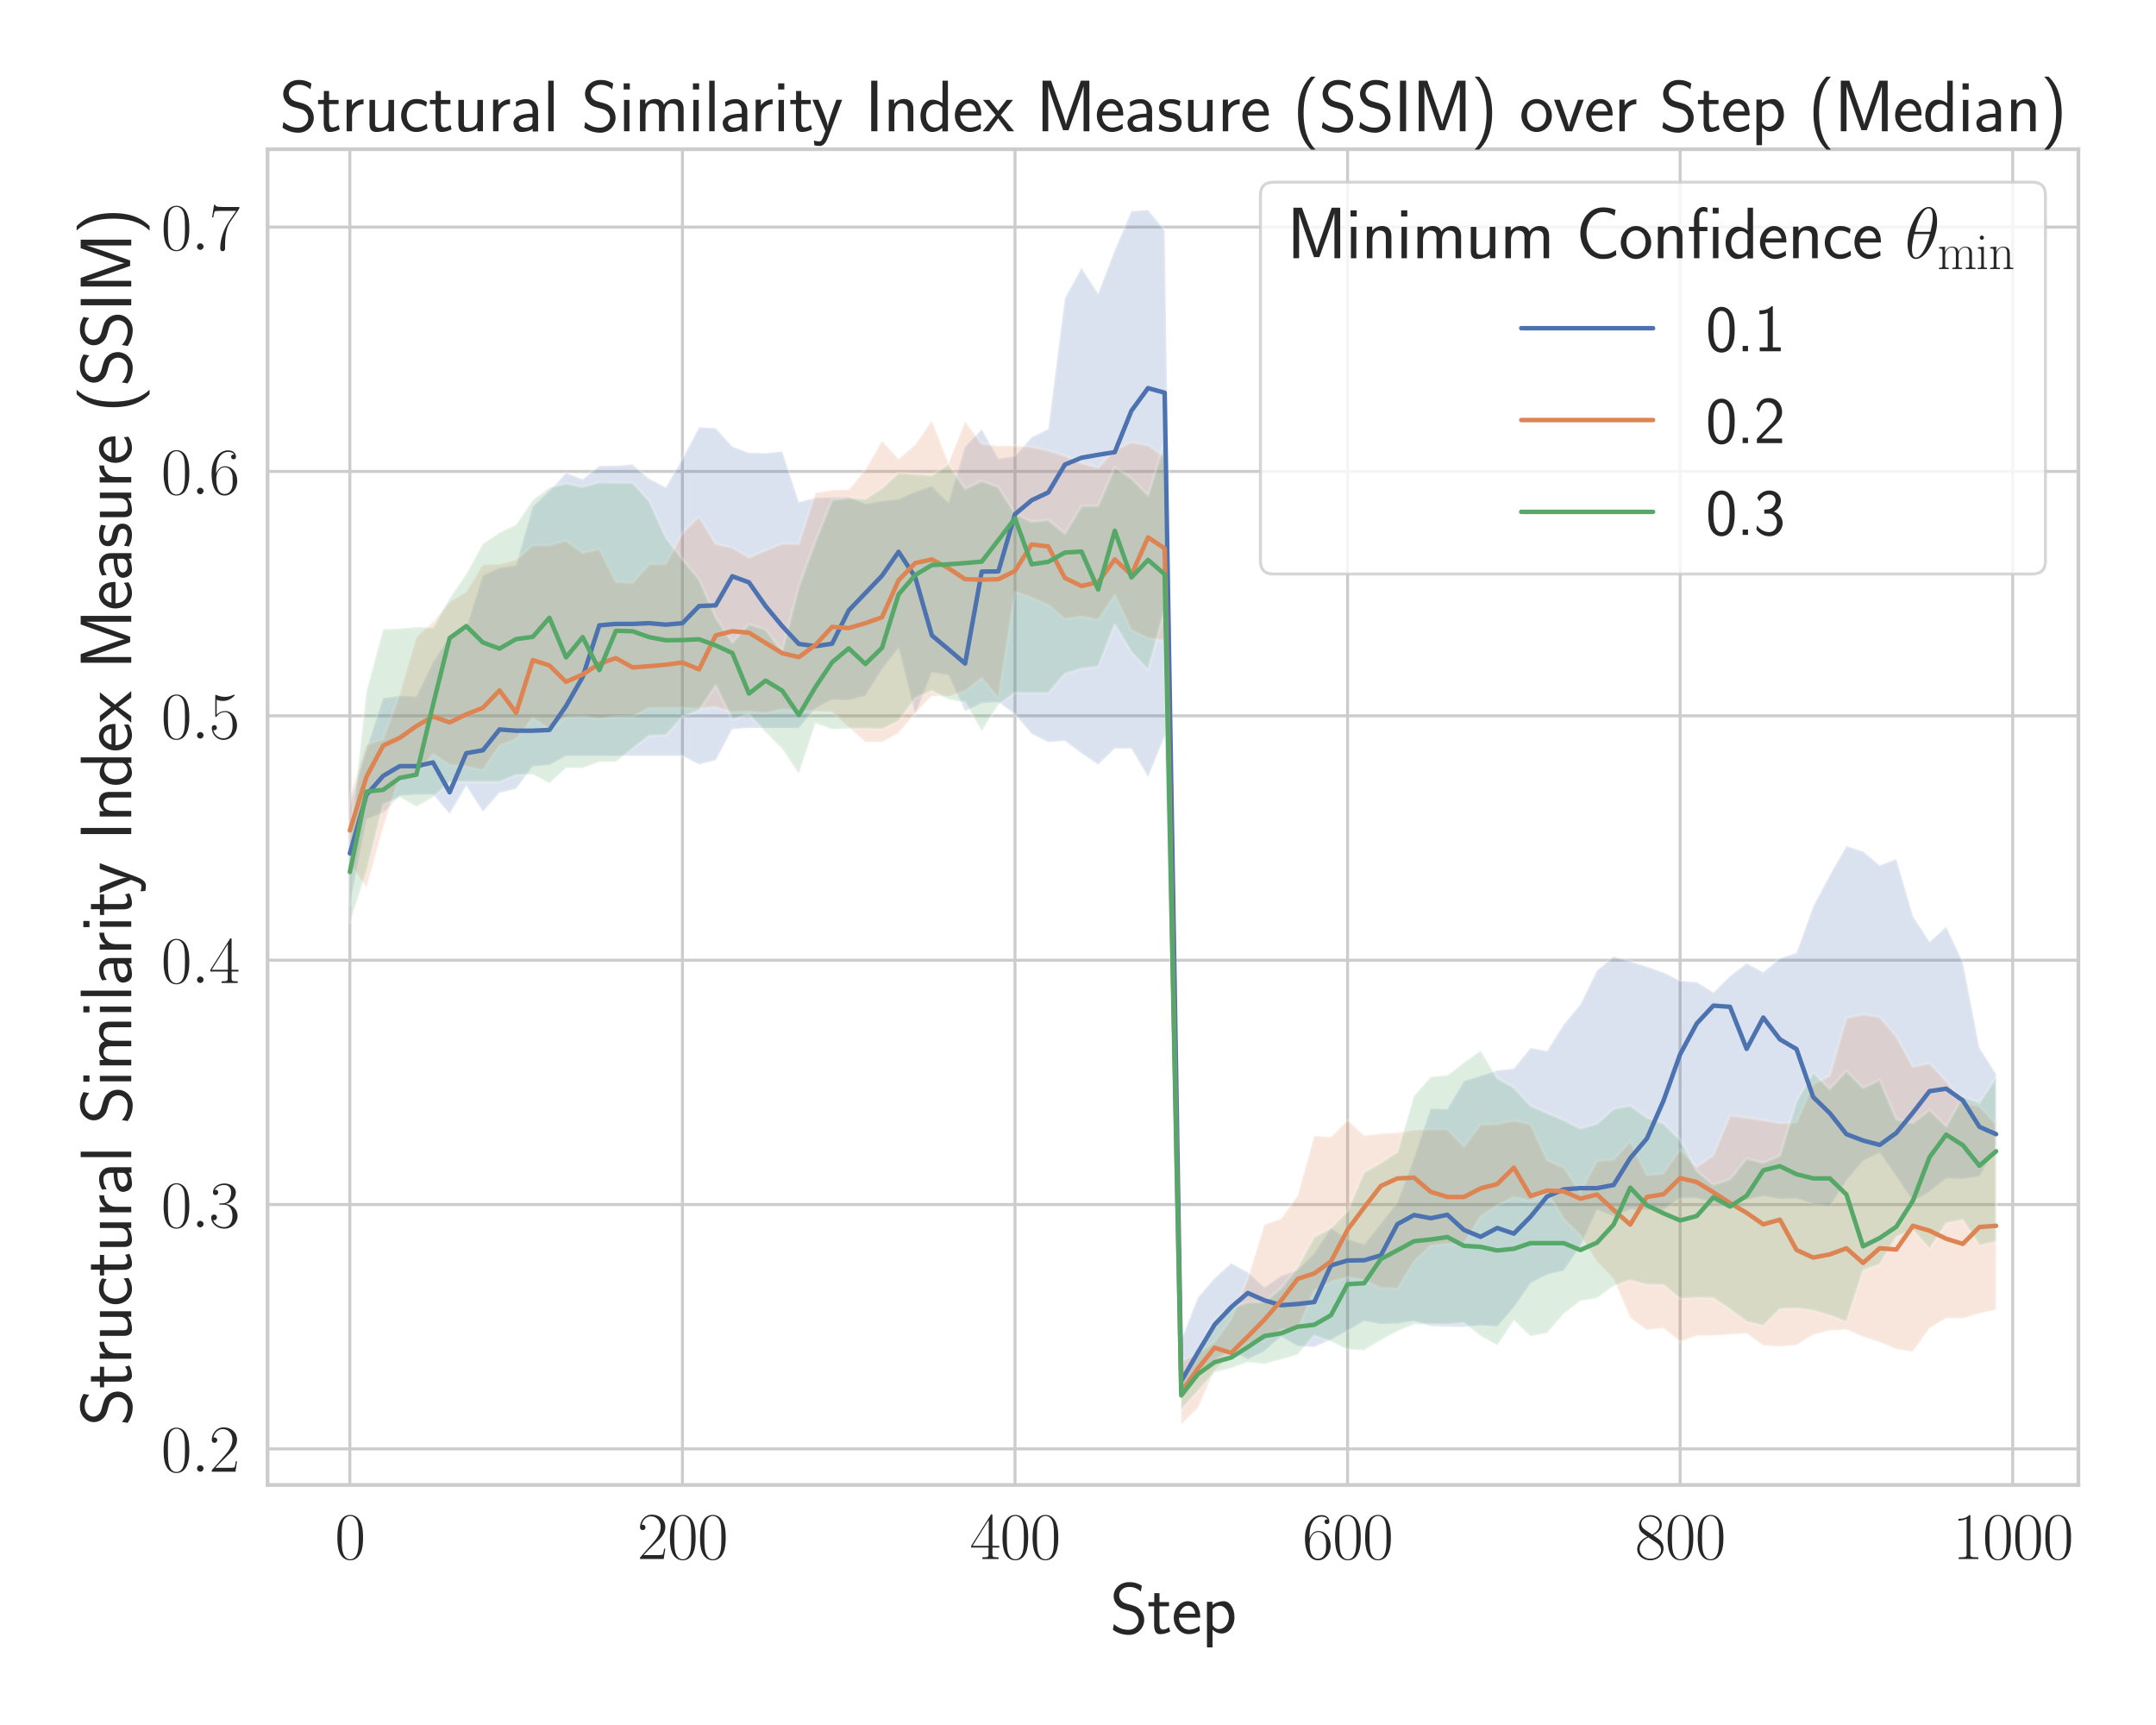 <?xml version="1.0" encoding="utf-8" standalone="no"?>
<!DOCTYPE svg PUBLIC "-//W3C//DTD SVG 1.1//EN"
  "http://www.w3.org/Graphics/SVG/1.1/DTD/svg11.dtd">
<svg xmlns:xlink="http://www.w3.org/1999/xlink" width="720pt" height="576pt" viewBox="0 0 720 576" xmlns="http://www.w3.org/2000/svg" version="1.1">
 <defs>
  <style type="text/css">*{stroke-linejoin: round; stroke-linecap: butt}</style>
 </defs>
 <g id="figure_1">
  <g id="patch_1">
   <path d="M 0 576 
L 720 576 
L 720 0 
L 0 0 
z
" style="fill: #ffffff"/>
  </g>
  <g id="axes_1">
   <g id="patch_2">
    <path d="M 89.354 495.841 
L 694.08 495.841 
L 694.08 49.831 
L 89.354 49.831 
z
" style="fill: #ffffff"/>
   </g>
   <g id="matplotlib.axis_1">
    <g id="xtick_1">
     <g id="line2d_1">
      <path d="M 116.842 495.841 
L 116.842 49.831 
" clip-path="url(#p7dd24c5c99)" style="fill: none; stroke: #cccccc; stroke-linecap: round"/>
     </g>
     <g id="text_1">
      <!-- $\mathdefault{0}$ -->
      <g style="fill: #262626" transform="translate(111.816 520.562) scale(0.22 -0.22)">
       <defs>
        <path id="CMR17-30" d="M 2688 2025 
C 2688 2416 2682 3080 2413 3591 
C 2176 4039 1798 4198 1466 4198 
C 1158 4198 768 4058 525 3597 
C 269 3118 243 2524 243 2025 
C 243 1661 250 1106 448 619 
C 723 -39 1216 -128 1466 -128 
C 1760 -128 2208 -7 2470 600 
C 2662 1042 2688 1559 2688 2025 
z
M 1466 -26 
C 1056 -26 813 325 723 812 
C 653 1188 653 1738 653 2096 
C 653 2588 653 2997 736 3387 
C 858 3929 1216 4096 1466 4096 
C 1728 4096 2067 3923 2189 3400 
C 2272 3036 2278 2607 2278 2096 
C 2278 1680 2278 1169 2202 792 
C 2067 95 1690 -26 1466 -26 
z
" transform="scale(0.016)"/>
       </defs>
       <use xlink:href="#CMR17-30" transform="scale(0.996)"/>
      </g>
     </g>
    </g>
    <g id="xtick_2">
     <g id="line2d_2">
      <path d="M 227.902 495.841 
L 227.902 49.831 
" clip-path="url(#p7dd24c5c99)" style="fill: none; stroke: #cccccc; stroke-linecap: round"/>
     </g>
     <g id="text_2">
      <!-- $\mathdefault{200}$ -->
      <g style="fill: #262626" transform="translate(212.824 520.562) scale(0.22 -0.22)">
       <defs>
        <path id="CMR17-32" d="M 2669 989 
L 2554 989 
C 2490 536 2438 459 2413 420 
C 2381 369 1920 369 1830 369 
L 602 369 
C 832 619 1280 1072 1824 1597 
C 2214 1967 2669 2402 2669 3035 
C 2669 3790 2067 4224 1395 4224 
C 691 4224 262 3604 262 3030 
C 262 2780 448 2748 525 2748 
C 589 2748 781 2787 781 3010 
C 781 3207 614 3264 525 3264 
C 486 3264 448 3258 422 3245 
C 544 3790 915 4058 1306 4058 
C 1862 4058 2227 3617 2227 3035 
C 2227 2479 1901 2000 1536 1584 
L 262 146 
L 262 0 
L 2515 0 
L 2669 989 
z
" transform="scale(0.016)"/>
       </defs>
       <use xlink:href="#CMR17-32" transform="scale(0.996)"/>
       <use xlink:href="#CMR17-30" transform="translate(45.69 0) scale(0.996)"/>
       <use xlink:href="#CMR17-30" transform="translate(91.381 0) scale(0.996)"/>
      </g>
     </g>
    </g>
    <g id="xtick_3">
     <g id="line2d_3">
      <path d="M 338.963 495.841 
L 338.963 49.831 
" clip-path="url(#p7dd24c5c99)" style="fill: none; stroke: #cccccc; stroke-linecap: round"/>
     </g>
     <g id="text_3">
      <!-- $\mathdefault{400}$ -->
      <g style="fill: #262626" transform="translate(323.885 520.562) scale(0.22 -0.22)">
       <defs>
        <path id="CMR17-34" d="M 2150 4122 
C 2150 4256 2144 4256 2029 4256 
L 128 1254 
L 128 1088 
L 1779 1088 
L 1779 457 
C 1779 224 1766 160 1318 160 
L 1197 160 
L 1197 0 
C 1402 0 1747 0 1965 0 
C 2182 0 2528 0 2733 0 
L 2733 160 
L 2611 160 
C 2163 160 2150 224 2150 457 
L 2150 1088 
L 2803 1088 
L 2803 1254 
L 2150 1254 
L 2150 4122 
z
M 1798 3703 
L 1798 1254 
L 256 1254 
L 1798 3703 
z
" transform="scale(0.016)"/>
       </defs>
       <use xlink:href="#CMR17-34" transform="scale(0.996)"/>
       <use xlink:href="#CMR17-30" transform="translate(45.69 0) scale(0.996)"/>
       <use xlink:href="#CMR17-30" transform="translate(91.381 0) scale(0.996)"/>
      </g>
     </g>
    </g>
    <g id="xtick_4">
     <g id="line2d_4">
      <path d="M 450.024 495.841 
L 450.024 49.831 
" clip-path="url(#p7dd24c5c99)" style="fill: none; stroke: #cccccc; stroke-linecap: round"/>
     </g>
     <g id="text_4">
      <!-- $\mathdefault{600}$ -->
      <g style="fill: #262626" transform="translate(434.946 520.562) scale(0.22 -0.22)">
       <defs>
        <path id="CMR17-36" d="M 678 2176 
C 678 3690 1395 4032 1811 4032 
C 1946 4032 2272 4009 2400 3776 
C 2298 3776 2106 3776 2106 3553 
C 2106 3381 2246 3323 2336 3323 
C 2394 3323 2566 3348 2566 3560 
C 2566 3954 2246 4179 1805 4179 
C 1043 4179 243 3390 243 1984 
C 243 253 966 -128 1478 -128 
C 2099 -128 2688 427 2688 1283 
C 2688 2081 2170 2662 1517 2662 
C 1126 2662 838 2407 678 1960 
L 678 2176 
z
M 1478 25 
C 691 25 691 1200 691 1436 
C 691 1896 909 2560 1504 2560 
C 1613 2560 1926 2560 2138 2120 
C 2253 1870 2253 1609 2253 1289 
C 2253 944 2253 690 2118 434 
C 1978 171 1773 25 1478 25 
z
" transform="scale(0.016)"/>
       </defs>
       <use xlink:href="#CMR17-36" transform="scale(0.996)"/>
       <use xlink:href="#CMR17-30" transform="translate(45.69 0) scale(0.996)"/>
       <use xlink:href="#CMR17-30" transform="translate(91.381 0) scale(0.996)"/>
      </g>
     </g>
    </g>
    <g id="xtick_5">
     <g id="line2d_5">
      <path d="M 561.085 495.841 
L 561.085 49.831 
" clip-path="url(#p7dd24c5c99)" style="fill: none; stroke: #cccccc; stroke-linecap: round"/>
     </g>
     <g id="text_5">
      <!-- $\mathdefault{800}$ -->
      <g style="fill: #262626" transform="translate(546.007 520.562) scale(0.22 -0.22)">
       <defs>
        <path id="CMR17-38" d="M 1741 2264 
C 2144 2467 2554 2773 2554 3263 
C 2554 3841 1990 4179 1472 4179 
C 890 4179 378 3759 378 3180 
C 378 3021 416 2747 666 2505 
C 730 2442 998 2251 1171 2130 
C 883 1983 211 1634 211 934 
C 211 279 838 -128 1459 -128 
C 2144 -128 2720 362 2720 1010 
C 2720 1590 2330 1857 2074 2029 
L 1741 2264 
z
M 902 2822 
C 851 2854 595 3051 595 3351 
C 595 3739 998 4032 1459 4032 
C 1965 4032 2336 3676 2336 3262 
C 2336 2669 1670 2331 1638 2331 
C 1632 2331 1626 2331 1574 2370 
L 902 2822 
z
M 2080 1519 
C 2176 1449 2483 1240 2483 851 
C 2483 381 2010 25 1472 25 
C 890 25 448 438 448 940 
C 448 1443 838 1862 1280 2060 
L 2080 1519 
z
" transform="scale(0.016)"/>
       </defs>
       <use xlink:href="#CMR17-38" transform="scale(0.996)"/>
       <use xlink:href="#CMR17-30" transform="translate(45.69 0) scale(0.996)"/>
       <use xlink:href="#CMR17-30" transform="translate(91.381 0) scale(0.996)"/>
      </g>
     </g>
    </g>
    <g id="xtick_6">
     <g id="line2d_6">
      <path d="M 672.145 495.841 
L 672.145 49.831 
" clip-path="url(#p7dd24c5c99)" style="fill: none; stroke: #cccccc; stroke-linecap: round"/>
     </g>
     <g id="text_6">
      <!-- $\mathdefault{1000}$ -->
      <g style="fill: #262626" transform="translate(652.042 520.562) scale(0.22 -0.22)">
       <defs>
        <path id="CMR17-31" d="M 1702 4058 
C 1702 4192 1696 4192 1606 4192 
C 1357 3916 979 3827 621 3827 
C 602 3827 570 3827 563 3808 
C 557 3795 557 3782 557 3648 
C 755 3648 1088 3686 1344 3839 
L 1344 461 
C 1344 236 1331 160 781 160 
L 589 160 
L 589 0 
C 896 0 1216 0 1523 0 
C 1830 0 2150 0 2458 0 
L 2458 160 
L 2266 160 
C 1715 160 1702 230 1702 458 
L 1702 4058 
z
" transform="scale(0.016)"/>
       </defs>
       <use xlink:href="#CMR17-31" transform="scale(0.996)"/>
       <use xlink:href="#CMR17-30" transform="translate(45.69 0) scale(0.996)"/>
       <use xlink:href="#CMR17-30" transform="translate(91.381 0) scale(0.996)"/>
       <use xlink:href="#CMR17-30" transform="translate(137.071 0) scale(0.996)"/>
      </g>
     </g>
    </g>
    <g id="text_7">
     <!-- Step -->
     <g style="fill: #262626" transform="translate(370.63 545.429) scale(0.24 -0.24)">
      <defs>
       <path id="CMSS17-53" d="M 2797 4169 
C 2515 4334 2208 4480 1690 4480 
C 864 4480 333 3879 333 3266 
C 333 3025 403 2753 653 2475 
C 902 2196 1184 2121 1542 2033 
C 1690 1994 1939 1924 1984 1906 
C 2342 1767 2515 1444 2515 1140 
C 2515 742 2202 318 1645 318 
C 1453 318 890 318 358 819 
L 269 318 
C 794 -64 1363 -128 1651 -128 
C 2438 -128 3002 488 3002 1186 
C 3002 1440 2925 1763 2656 2061 
C 2394 2347 2163 2410 1638 2549 
C 1338 2626 1146 2677 986 2873 
C 877 3013 819 3146 819 3317 
C 819 3673 1126 4060 1690 4060 
C 1971 4060 2336 4002 2707 3660 
L 2797 4169 
z
" transform="scale(0.016)"/>
       <path id="CMSS17-74" d="M 1069 2368 
L 1901 2368 
L 1901 2737 
L 1069 2737 
L 1069 3520 
L 614 3520 
L 614 2737 
L 109 2737 
L 109 2368 
L 602 2368 
L 602 749 
C 602 384 685 -64 1107 -64 
C 1427 -64 1722 25 2003 172 
L 1901 548 
C 1747 414 1562 337 1363 337 
C 1082 337 1069 696 1069 856 
L 1069 2368 
z
" transform="scale(0.016)"/>
       <path id="CMSS17-65" d="M 2502 1377 
C 2502 1590 2490 2003 2285 2345 
C 2061 2713 1696 2816 1421 2816 
C 755 2816 192 2188 192 1375 
C 192 582 774 -64 1510 -64 
C 1798 -64 2150 19 2470 248 
C 2470 274 2458 414 2451 420 
C 2451 433 2432 630 2432 656 
C 2125 407 1773 325 1517 325 
C 1107 325 666 667 646 1377 
L 2502 1377 
z
M 698 1728 
C 781 2084 1062 2421 1421 2421 
C 1517 2421 1965 2421 2080 1728 
L 698 1728 
z
" transform="scale(0.016)"/>
       <path id="CMSS17-70" d="M 966 333 
C 1178 129 1466 -5 1773 -5 
C 2368 -5 2880 603 2880 1412 
C 2880 2159 2496 2816 1946 2816 
C 1626 2816 1242 2702 954 2472 
L 954 2765 
L 480 2765 
L 480 -1216 
L 966 -1216 
L 966 333 
z
M 966 2100 
C 1018 2176 1235 2415 1587 2415 
C 2035 2415 2394 1960 2394 1412 
C 2394 787 1958 384 1530 384 
C 1402 384 1267 415 1139 523 
C 966 674 966 768 966 857 
L 966 2100 
z
" transform="scale(0.016)"/>
      </defs>
      <use xlink:href="#CMSS17-53" transform="scale(0.996)"/>
      <use xlink:href="#CMSS17-74" transform="translate(52.049 0) scale(0.996)"/>
      <use xlink:href="#CMSS17-65" transform="translate(85.88 0) scale(0.996)"/>
      <use xlink:href="#CMSS17-70" transform="translate(127.519 0) scale(0.996)"/>
     </g>
    </g>
   </g>
   <g id="matplotlib.axis_2">
    <g id="ytick_1">
     <g id="line2d_7">
      <path d="M 89.354 483.809 
L 694.08 483.809 
" clip-path="url(#p7dd24c5c99)" style="fill: none; stroke: #cccccc; stroke-linecap: round"/>
     </g>
     <g id="text_8">
      <!-- $\mathdefault{0.2}$ -->
      <g style="fill: #262626" transform="translate(53.789 491.42) scale(0.22 -0.22)">
       <defs>
        <path id="CMMI12-3a" d="M 1178 307 
C 1178 492 1024 619 870 619 
C 685 619 557 466 557 313 
C 557 128 710 0 864 0 
C 1050 0 1178 153 1178 307 
z
" transform="scale(0.016)"/>
       </defs>
       <use xlink:href="#CMR17-30" transform="scale(0.996)"/>
       <use xlink:href="#CMMI12-3a" transform="translate(45.69 0) scale(0.996)"/>
       <use xlink:href="#CMR17-32" transform="translate(72.788 0) scale(0.996)"/>
      </g>
     </g>
    </g>
    <g id="ytick_2">
     <g id="line2d_8">
      <path d="M 89.354 402.211 
L 694.08 402.211 
" clip-path="url(#p7dd24c5c99)" style="fill: none; stroke: #cccccc; stroke-linecap: round"/>
     </g>
     <g id="text_9">
      <!-- $\mathdefault{0.3}$ -->
      <g style="fill: #262626" transform="translate(53.789 409.821) scale(0.22 -0.22)">
       <defs>
        <path id="CMR17-33" d="M 1414 2157 
C 1984 2157 2234 1662 2234 1090 
C 2234 320 1824 25 1453 25 
C 1114 25 563 194 390 693 
C 422 680 454 680 486 680 
C 640 680 755 782 755 948 
C 755 1133 614 1216 486 1216 
C 378 1216 211 1165 211 926 
C 211 335 787 -128 1466 -128 
C 2176 -128 2720 430 2720 1085 
C 2720 1707 2208 2157 1600 2227 
C 2086 2328 2554 2756 2554 3329 
C 2554 3820 2048 4179 1472 4179 
C 890 4179 378 3829 378 3329 
C 378 3110 544 3072 627 3072 
C 762 3072 877 3155 877 3321 
C 877 3486 762 3569 627 3569 
C 602 3569 570 3569 544 3557 
C 730 3959 1235 4032 1459 4032 
C 1683 4032 2106 3925 2106 3320 
C 2106 3143 2080 2828 1862 2550 
C 1670 2304 1453 2304 1242 2284 
C 1210 2284 1062 2269 1037 2269 
C 992 2263 966 2257 966 2208 
C 966 2163 973 2157 1101 2157 
L 1414 2157 
z
" transform="scale(0.016)"/>
       </defs>
       <use xlink:href="#CMR17-30" transform="scale(0.996)"/>
       <use xlink:href="#CMMI12-3a" transform="translate(45.69 0) scale(0.996)"/>
       <use xlink:href="#CMR17-33" transform="translate(72.788 0) scale(0.996)"/>
      </g>
     </g>
    </g>
    <g id="ytick_3">
     <g id="line2d_9">
      <path d="M 89.354 320.612 
L 694.08 320.612 
" clip-path="url(#p7dd24c5c99)" style="fill: none; stroke: #cccccc; stroke-linecap: round"/>
     </g>
     <g id="text_10">
      <!-- $\mathdefault{0.4}$ -->
      <g style="fill: #262626" transform="translate(53.789 328.222) scale(0.22 -0.22)">
       <use xlink:href="#CMR17-30" transform="scale(0.996)"/>
       <use xlink:href="#CMMI12-3a" transform="translate(45.69 0) scale(0.996)"/>
       <use xlink:href="#CMR17-34" transform="translate(72.788 0) scale(0.996)"/>
      </g>
     </g>
    </g>
    <g id="ytick_4">
     <g id="line2d_10">
      <path d="M 89.354 239.013 
L 694.08 239.013 
" clip-path="url(#p7dd24c5c99)" style="fill: none; stroke: #cccccc; stroke-linecap: round"/>
     </g>
     <g id="text_11">
      <!-- $\mathdefault{0.5}$ -->
      <g style="fill: #262626" transform="translate(53.789 246.624) scale(0.22 -0.22)">
       <defs>
        <path id="CMR17-35" d="M 730 3692 
C 794 3666 1056 3584 1325 3584 
C 1920 3584 2246 3911 2432 4100 
C 2432 4157 2432 4192 2394 4192 
C 2387 4192 2374 4192 2323 4163 
C 2099 4058 1837 3973 1517 3973 
C 1325 3973 1037 3999 723 4139 
C 653 4171 640 4171 634 4171 
C 602 4171 595 4164 595 4037 
L 595 2203 
C 595 2089 595 2057 659 2057 
C 691 2057 704 2070 736 2114 
C 941 2401 1222 2522 1542 2522 
C 1766 2522 2246 2382 2246 1289 
C 2246 1085 2246 715 2054 421 
C 1894 159 1645 25 1370 25 
C 947 25 518 320 403 814 
C 429 807 480 795 506 795 
C 589 795 749 840 749 1038 
C 749 1210 627 1280 506 1280 
C 358 1280 262 1190 262 1011 
C 262 454 704 -128 1382 -128 
C 2042 -128 2669 440 2669 1264 
C 2669 2030 2170 2624 1549 2624 
C 1222 2624 947 2503 730 2274 
L 730 3692 
z
" transform="scale(0.016)"/>
       </defs>
       <use xlink:href="#CMR17-30" transform="scale(0.996)"/>
       <use xlink:href="#CMMI12-3a" transform="translate(45.69 0) scale(0.996)"/>
       <use xlink:href="#CMR17-35" transform="translate(72.788 0) scale(0.996)"/>
      </g>
     </g>
    </g>
    <g id="ytick_5">
     <g id="line2d_11">
      <path d="M 89.354 157.415 
L 694.08 157.415 
" clip-path="url(#p7dd24c5c99)" style="fill: none; stroke: #cccccc; stroke-linecap: round"/>
     </g>
     <g id="text_12">
      <!-- $\mathdefault{0.6}$ -->
      <g style="fill: #262626" transform="translate(53.789 165.025) scale(0.22 -0.22)">
       <use xlink:href="#CMR17-30" transform="scale(0.996)"/>
       <use xlink:href="#CMMI12-3a" transform="translate(45.69 0) scale(0.996)"/>
       <use xlink:href="#CMR17-36" transform="translate(72.788 0) scale(0.996)"/>
      </g>
     </g>
    </g>
    <g id="ytick_6">
     <g id="line2d_12">
      <path d="M 89.354 75.816 
L 694.08 75.816 
" clip-path="url(#p7dd24c5c99)" style="fill: none; stroke: #cccccc; stroke-linecap: round"/>
     </g>
     <g id="text_13">
      <!-- $\mathdefault{0.7}$ -->
      <g style="fill: #262626" transform="translate(53.789 83.427) scale(0.22 -0.22)">
       <defs>
        <path id="CMR17-37" d="M 2886 3941 
L 2886 4081 
L 1382 4081 
C 634 4081 621 4165 595 4288 
L 480 4288 
L 294 3094 
L 410 3094 
C 429 3215 474 3540 550 3661 
C 589 3712 1062 3712 1171 3712 
L 2579 3712 
L 1869 2661 
C 1395 1954 1069 999 1069 165 
C 1069 89 1069 -128 1299 -128 
C 1530 -128 1530 89 1530 171 
L 1530 465 
C 1530 1508 1709 2196 2003 2636 
L 2886 3941 
z
" transform="scale(0.016)"/>
       </defs>
       <use xlink:href="#CMR17-30" transform="scale(0.996)"/>
       <use xlink:href="#CMMI12-3a" transform="translate(45.69 0) scale(0.996)"/>
       <use xlink:href="#CMR17-37" transform="translate(72.788 0) scale(0.996)"/>
      </g>
     </g>
    </g>
    <g id="text_14">
     <!-- Structural Similarity Index Measure (SSIM) -->
     <g style="fill: #262626" transform="translate(43.831 476.142) rotate(-90) scale(0.24 -0.24)">
      <defs>
       <path id="CMSS17-72" d="M 954 1363 
C 954 1965 1395 2368 1958 2368 
L 1958 2789 
C 1549 2789 1165 2585 934 2253 
L 934 2758 
L 480 2758 
L 480 0 
L 954 0 
L 954 1363 
z
" transform="scale(0.016)"/>
       <path id="CMSS17-75" d="M 2618 2739 
L 2131 2739 
L 2131 972 
C 2131 498 1786 306 1421 306 
C 998 306 960 447 960 709 
L 960 2739 
L 474 2739 
L 474 678 
C 474 179 646 -64 1088 -64 
C 1306 -64 1798 -13 2144 306 
L 2144 0 
L 2618 0 
L 2618 2739 
z
" transform="scale(0.016)"/>
       <path id="CMSS17-63" d="M 2464 2541 
C 2464 2585 2170 2714 2093 2739 
C 1882 2816 1613 2816 1542 2816 
C 710 2816 211 2093 211 1363 
C 211 595 768 -64 1517 -64 
C 1946 -64 2253 76 2502 242 
L 2464 664 
C 2189 453 1869 337 1523 337 
C 1024 337 698 774 698 1369 
C 698 1831 909 2414 1549 2414 
C 1901 2414 2099 2343 2394 2145 
L 2464 2541 
z
" transform="scale(0.016)"/>
       <path id="CMSS17-61" d="M 2406 1791 
C 2406 2392 1978 2808 1402 2808 
C 1120 2808 813 2757 461 2553 
L 499 2135 
C 659 2248 934 2432 1395 2432 
C 1722 2432 1920 2180 1920 1782 
L 1920 1536 
C 896 1536 256 1238 256 726 
C 256 461 416 -64 947 -64 
C 1043 -64 1562 -64 1933 217 
L 1933 -19 
L 2406 -19 
L 2406 1791 
z
M 1920 816 
C 1920 701 1920 548 1728 434 
C 1562 325 1350 325 1261 325 
C 941 325 723 511 723 744 
C 723 1211 1722 1211 1920 1211 
L 1920 816 
z
" transform="scale(0.016)"/>
       <path id="CMSS17-6c" d="M 947 4416 
L 474 4416 
L 474 0 
L 947 0 
L 947 4416 
z
" transform="scale(0.016)"/>
       <path id="CMSS17-69" d="M 979 4183 
L 442 4183 
L 442 3648 
L 979 3648 
L 979 4183 
z
M 947 2739 
L 474 2739 
L 474 0 
L 947 0 
L 947 2739 
z
" transform="scale(0.016)"/>
       <path id="CMSS17-6d" d="M 4288 1877 
C 4288 2308 4179 2816 3462 2816 
C 2982 2816 2694 2516 2566 2331 
C 2451 2670 2182 2816 1798 2816 
C 1363 2816 1088 2568 941 2389 
L 941 2758 
L 474 2758 
L 474 0 
L 960 0 
L 960 1559 
C 960 1939 1101 2428 1555 2428 
C 2138 2428 2138 2016 2138 1829 
L 2138 0 
L 2624 0 
L 2624 1559 
C 2624 1939 2765 2428 3219 2428 
C 3802 2428 3802 2016 3802 1829 
L 3802 0 
L 4288 0 
L 4288 1877 
z
" transform="scale(0.016)"/>
       <path id="CMSS17-79" d="M 2675 2752 
L 2176 2752 
C 1632 1294 1446 702 1434 383 
L 1427 383 
C 1408 696 1126 1460 902 2007 
L 602 2752 
L 83 2752 
L 1216 13 
C 1146 -178 1043 -465 1011 -529 
C 870 -885 774 -885 672 -885 
C 646 -885 442 -885 211 -809 
L 250 -1229 
C 410 -1261 570 -1280 685 -1280 
C 845 -1280 1165 -1280 1459 -497 
L 2675 2752 
z
" transform="scale(0.016)"/>
       <path id="CMSS17-49" d="M 1094 4416 
L 557 4416 
L 557 0 
L 1094 0 
L 1094 4416 
z
" transform="scale(0.016)"/>
       <path id="CMSS17-6e" d="M 2618 1877 
C 2618 2283 2522 2816 1798 2816 
C 1389 2816 1120 2606 941 2389 
L 941 2758 
L 474 2758 
L 474 0 
L 960 0 
L 960 1559 
C 960 1964 1114 2428 1549 2428 
C 2112 2428 2131 2048 2131 1829 
L 2131 0 
L 2618 0 
L 2618 1877 
z
" transform="scale(0.016)"/>
       <path id="CMSS17-64" d="M 2611 4416 
L 2138 4416 
L 2138 2438 
C 1939 2603 1613 2756 1254 2756 
C 672 2756 211 2131 211 1347 
C 211 562 666 -64 1235 -64 
C 1677 -64 1971 172 2125 306 
L 2125 -13 
L 2611 -13 
L 2611 4416 
z
M 2125 836 
C 2125 747 2125 653 1926 482 
C 1798 375 1645 325 1498 325 
C 1152 325 698 576 698 1340 
C 698 2134 1210 2368 1562 2368 
C 1798 2368 1990 2254 2125 2065 
L 2125 836 
z
" transform="scale(0.016)"/>
       <path id="CMSS17-78" d="M 1587 1414 
L 2656 2739 
L 2099 2739 
L 1363 1777 
L 602 2739 
L 32 2739 
L 1139 1414 
L 0 0 
L 563 0 
L 1363 1121 
L 2195 0 
L 2758 0 
L 1587 1414 
z
" transform="scale(0.016)"/>
       <path id="CMSS17-4d" d="M 3194 2371 
L 2886 1473 
C 2835 1307 2662 791 2624 587 
L 2618 587 
C 2598 715 2560 849 2458 1174 
C 2400 1365 2336 1562 2272 1741 
L 1325 4416 
L 576 4416 
L 576 0 
L 1075 0 
L 1075 3900 
L 1082 3900 
C 1082 3894 1139 3613 1530 2499 
L 2374 96 
L 2848 96 
L 3610 2231 
C 3661 2378 3821 2843 3891 3066 
C 3955 3257 4115 3728 4154 3913 
L 4160 3913 
L 4160 0 
L 4666 0 
L 4666 4416 
L 3923 4416 
L 3194 2371 
z
" transform="scale(0.016)"/>
       <path id="CMSS17-73" d="M 2061 2627 
C 1683 2807 1389 2807 1197 2807 
C 742 2807 198 2648 198 2003 
C 198 1359 902 1218 1094 1179 
C 1389 1122 1715 1058 1715 740 
C 1715 337 1254 337 1171 337 
C 915 337 563 407 243 638 
L 166 210 
C 531 0 883 -64 1178 -64 
C 1965 -64 2163 416 2163 781 
C 2163 1094 1984 1305 1862 1401 
C 1651 1568 1574 1587 1050 1696 
C 960 1709 646 1779 646 2066 
C 646 2432 1050 2432 1139 2432 
C 1555 2432 1811 2303 1984 2208 
L 2061 2627 
z
" transform="scale(0.016)"/>
       <path id="CMSS17-28" d="M 1613 4768 
C 1267 4417 474 3601 474 1588 
C 474 -433 1267 -1243 1613 -1600 
L 2003 -1600 
C 1216 -784 960 357 960 1581 
C 960 2798 1203 3946 2003 4768 
L 1613 4768 
z
" transform="scale(0.016)"/>
       <path id="CMSS17-29" d="M 723 -1600 
C 1069 -1249 1862 -433 1862 1581 
C 1862 3601 1069 4411 723 4768 
L 333 4768 
C 1120 3952 1376 2811 1376 1588 
C 1376 370 1133 -778 333 -1600 
L 723 -1600 
z
" transform="scale(0.016)"/>
      </defs>
      <use xlink:href="#CMSS17-53" transform="scale(0.996)"/>
      <use xlink:href="#CMSS17-74" transform="translate(52.049 0) scale(0.996)"/>
      <use xlink:href="#CMSS17-72" transform="translate(85.88 0) scale(0.996)"/>
      <use xlink:href="#CMSS17-75" transform="translate(117.79 0) scale(0.996)"/>
      <use xlink:href="#CMSS17-63" transform="translate(165.995 0) scale(0.996)"/>
      <use xlink:href="#CMSS17-74" transform="translate(207.634 0) scale(0.996)"/>
      <use xlink:href="#CMSS17-75" transform="translate(241.465 0) scale(0.996)"/>
      <use xlink:href="#CMSS17-72" transform="translate(289.67 0) scale(0.996)"/>
      <use xlink:href="#CMSS17-61" transform="translate(321.58 0) scale(0.996)"/>
      <use xlink:href="#CMSS17-6c" transform="translate(366.502 0) scale(0.996)"/>
      <use xlink:href="#CMSS17-53" transform="translate(419.912 0) scale(0.996)"/>
      <use xlink:href="#CMSS17-69" transform="translate(471.96 0) scale(0.996)"/>
      <use xlink:href="#CMSS17-6d" transform="translate(494.141 0) scale(0.996)"/>
      <use xlink:href="#CMSS17-69" transform="translate(568.37 0) scale(0.996)"/>
      <use xlink:href="#CMSS17-6c" transform="translate(590.551 0) scale(0.996)"/>
      <use xlink:href="#CMSS17-61" transform="translate(612.732 0) scale(0.996)"/>
      <use xlink:href="#CMSS17-72" transform="translate(655.051 0) scale(0.996)"/>
      <use xlink:href="#CMSS17-69" transform="translate(686.961 0) scale(0.996)"/>
      <use xlink:href="#CMSS17-74" transform="translate(709.142 0) scale(0.996)"/>
      <use xlink:href="#CMSS17-79" transform="translate(740.371 0) scale(0.996)"/>
      <use xlink:href="#CMSS17-49" transform="translate(814.6 0) scale(0.996)"/>
      <use xlink:href="#CMSS17-6e" transform="translate(840.384 0) scale(0.996)"/>
      <use xlink:href="#CMSS17-64" transform="translate(888.589 0) scale(0.996)"/>
      <use xlink:href="#CMSS17-65" transform="translate(936.794 0) scale(0.996)"/>
      <use xlink:href="#CMSS17-78" transform="translate(978.433 0) scale(0.996)"/>
      <use xlink:href="#CMSS17-4d" transform="translate(1052.662 0) scale(0.996)"/>
      <use xlink:href="#CMSS17-65" transform="translate(1134.338 0) scale(0.996)"/>
      <use xlink:href="#CMSS17-61" transform="translate(1175.977 0) scale(0.996)"/>
      <use xlink:href="#CMSS17-73" transform="translate(1220.899 0) scale(0.996)"/>
      <use xlink:href="#CMSS17-75" transform="translate(1256.812 0) scale(0.996)"/>
      <use xlink:href="#CMSS17-72" transform="translate(1305.017 0) scale(0.996)"/>
      <use xlink:href="#CMSS17-65" transform="translate(1336.927 0) scale(0.996)"/>
      <use xlink:href="#CMSS17-28" transform="translate(1409.795 0) scale(0.996)"/>
      <use xlink:href="#CMSS17-53" transform="translate(1446.229 0) scale(0.996)"/>
      <use xlink:href="#CMSS17-53" transform="translate(1498.277 0) scale(0.996)"/>
      <use xlink:href="#CMSS17-49" transform="translate(1550.326 0) scale(0.996)"/>
      <use xlink:href="#CMSS17-4d" transform="translate(1576.11 0) scale(0.996)"/>
      <use xlink:href="#CMSS17-29" transform="translate(1657.786 0) scale(0.996)"/>
     </g>
    </g>
   </g>
   <g id="PolyCollection_1">
    <defs>
     <path id="m18b1e7d24c" d="M 116.842 -307.121 
L 116.842 -274.074 
L 122.395 -302.47 
L 127.948 -304.592 
L 133.501 -310.304 
L 139.054 -310.712 
L 144.607 -310.712 
L 150.16 -304.184 
L 155.713 -313.568 
L 161.266 -304.918 
L 166.819 -311.283 
L 172.372 -312.589 
L 177.925 -320.177 
L 183.478 -320.585 
L 189.031 -323.604 
L 194.584 -323.604 
L 200.137 -323.604 
L 205.69 -323.604 
L 211.243 -323.604 
L 216.796 -323.604 
L 222.349 -323.604 
L 227.902 -323.604 
L 233.455 -320.748 
L 239.008 -322.136 
L 244.561 -332.499 
L 250.114 -332.907 
L 255.668 -332.907 
L 261.221 -332.907 
L 266.774 -332.907 
L 272.327 -339.516 
L 277.88 -342.372 
L 283.433 -342.209 
L 288.986 -343.678 
L 294.539 -352.49 
L 300.092 -359.671 
L 305.645 -337.476 
L 311.198 -351.511 
L 316.751 -350.532 
L 322.304 -338.537 
L 327.857 -341.23 
L 333.41 -341.556 
L 338.963 -337.476 
L 344.516 -330.948 
L 350.069 -328.174 
L 355.622 -328.582 
L 361.175 -324.42 
L 366.728 -320.667 
L 372.281 -326.052 
L 377.834 -326.052 
L 383.387 -316.505 
L 388.94 -330.051 
L 394.494 -110.142 
L 400.047 -118.302 
L 405.6 -121.974 
L 411.153 -125.075 
L 416.706 -122.137 
L 422.259 -124.83 
L 427.812 -129.726 
L 433.365 -126.544 
L 438.918 -126.217 
L 444.471 -128.665 
L 450.024 -131.684 
L 455.577 -134.948 
L 461.13 -133.888 
L 466.683 -134.051 
L 472.236 -134.948 
L 477.789 -133.153 
L 483.342 -132.99 
L 488.895 -132.908 
L 494.448 -133.48 
L 500.001 -133.072 
L 505.554 -139.436 
L 511.107 -147.515 
L 516.66 -150.452 
L 522.213 -151.758 
L 527.766 -159.918 
L 533.32 -172.076 
L 538.873 -169.873 
L 544.426 -172.157 
L 549.979 -172.076 
L 555.532 -171.994 
L 561.085 -175.911 
L 566.638 -175.993 
L 572.191 -174.361 
L 577.744 -173.463 
L 583.297 -175.421 
L 588.85 -176.645 
L 594.403 -175.666 
L 599.956 -175.829 
L 605.509 -174.034 
L 611.062 -173.218 
L 616.615 -181.786 
L 622.168 -188.314 
L 627.721 -191.17 
L 633.274 -183.173 
L 638.827 -174.932 
L 644.38 -178.032 
L 649.933 -182.52 
L 655.486 -182.357 
L 661.039 -183.173 
L 666.592 -193.047 
L 666.592 -217.445 
L 666.592 -217.445 
L 661.039 -226.094 
L 655.486 -254.735 
L 649.933 -266.567 
L 644.38 -261.508 
L 638.827 -270.157 
L 633.274 -289.17 
L 627.721 -287.048 
L 622.168 -291.699 
L 616.615 -293.494 
L 611.062 -283.784 
L 605.509 -273.34 
L 599.956 -257.836 
L 594.403 -256.041 
L 588.85 -251.39 
L 583.297 -254.327 
L 577.744 -250.084 
L 572.191 -244.617 
L 566.638 -248.044 
L 561.085 -248.534 
L 555.532 -251.308 
L 549.979 -253.185 
L 544.426 -254.98 
L 538.873 -256.612 
L 533.32 -251.961 
L 527.766 -240.619 
L 522.213 -233.928 
L 516.66 -225.033 
L 511.107 -226.094 
L 505.554 -219.24 
L 500.001 -218.587 
L 494.448 -216.71 
L 488.895 -214.997 
L 483.342 -205.613 
L 477.789 -205.858 
L 472.236 -189.375 
L 466.683 -174.605 
L 461.13 -167.425 
L 455.577 -160.489 
L 450.024 -162.202 
L 444.471 -165.956 
L 438.918 -157.551 
L 433.365 -151.921 
L 427.812 -149.963 
L 422.259 -146.127 
L 416.706 -151.187 
L 411.153 -154.206 
L 405.6 -149.228 
L 400.047 -142.782 
L 394.494 -128.665 
L 388.94 -499.123 
L 383.387 -505.896 
L 377.834 -505.488 
L 372.281 -492.513 
L 366.728 -477.989 
L 361.175 -486.557 
L 355.622 -476.439 
L 350.069 -432.783 
L 344.516 -430.009 
L 338.963 -423.726 
L 333.41 -422.828 
L 327.857 -432.702 
L 322.304 -426.908 
L 316.751 -408.14 
L 311.198 -413.689 
L 305.645 -411.812 
L 300.092 -409.283 
L 294.539 -408.712 
L 288.986 -407.733 
L 283.433 -410.099 
L 277.88 -409.936 
L 272.327 -409.772 
L 266.774 -408.385 
L 261.221 -425.276 
L 255.668 -424.705 
L 250.114 -424.787 
L 244.561 -426.908 
L 239.008 -433.028 
L 233.455 -433.354 
L 227.902 -422.828 
L 222.349 -413.281 
L 216.796 -416.137 
L 211.243 -420.951 
L 205.69 -420.462 
L 200.137 -420.462 
L 194.584 -415.974 
L 189.031 -418.096 
L 183.478 -412.139 
L 177.925 -406.835 
L 172.372 -387.251 
L 166.819 -386.354 
L 161.266 -383.906 
L 155.713 -366.362 
L 150.16 -363.424 
L 144.607 -354.938 
L 139.054 -343.433 
L 133.501 -343.678 
L 127.948 -342.862 
L 122.395 -325.808 
L 116.842 -307.121 
z
" style="stroke: #ffffff; stroke-opacity: 0.2"/>
    </defs>
    <g clip-path="url(#p7dd24c5c99)">
     <use xlink:href="#m18b1e7d24c" x="0" y="576" style="fill: #4c72b0; fill-opacity: 0.2; stroke: #ffffff; stroke-opacity: 0.2"/>
    </g>
   </g>
   <g id="PolyCollection_2">
    <defs>
     <path id="medb18ddba9" d="M 116.842 -310.222 
L 116.842 -287.619 
L 122.395 -279.704 
L 127.948 -299.614 
L 133.501 -316.587 
L 139.054 -316.913 
L 144.607 -324.176 
L 150.16 -320.585 
L 155.713 -320.014 
L 161.266 -318.872 
L 166.819 -327.031 
L 172.372 -329.235 
L 177.925 -336.252 
L 183.478 -332.499 
L 189.031 -336.497 
L 194.584 -336.742 
L 200.137 -335.926 
L 205.69 -336.742 
L 211.243 -336.742 
L 216.796 -339.598 
L 222.349 -339.598 
L 227.902 -339.598 
L 233.455 -339.353 
L 239.008 -339.924 
L 244.561 -338.129 
L 250.114 -338.455 
L 255.668 -337.884 
L 261.221 -339.108 
L 266.774 -338.7 
L 272.327 -338.537 
L 277.88 -338.374 
L 283.433 -333.151 
L 288.986 -328.255 
L 294.539 -328.174 
L 300.092 -331.193 
L 305.645 -337.884 
L 311.198 -343.596 
L 316.751 -343.514 
L 322.304 -345.228 
L 327.857 -349.634 
L 333.41 -342.862 
L 338.963 -378.357 
L 344.516 -376.48 
L 350.069 -373.951 
L 355.622 -369.3 
L 361.175 -370.197 
L 366.728 -368.973 
L 372.281 -377.378 
L 377.834 -365.546 
L 383.387 -362.935 
L 388.94 -362.037 
L 394.494 -100.432 
L 400.047 -105.818 
L 405.6 -118.466 
L 411.153 -123.851 
L 416.706 -127.197 
L 422.259 -128.502 
L 427.812 -132.011 
L 433.365 -132.092 
L 438.918 -144.985 
L 444.471 -147.923 
L 450.024 -149.555 
L 455.577 -148.494 
L 461.13 -145.883 
L 466.683 -145.719 
L 472.236 -154.777 
L 477.789 -160.081 
L 483.342 -160.57 
L 488.895 -160.652 
L 494.448 -169.873 
L 500.001 -173.545 
L 505.554 -176.319 
L 511.107 -175.013 
L 516.66 -178.114 
L 522.213 -168.975 
L 527.766 -163.508 
L 533.32 -154.777 
L 538.873 -148.983 
L 544.426 -135.928 
L 549.979 -131.929 
L 555.532 -132.5 
L 561.085 -128.013 
L 566.638 -129.971 
L 572.191 -130.053 
L 577.744 -130.379 
L 583.297 -130.787 
L 588.85 -126.707 
L 594.403 -126.381 
L 599.956 -126.87 
L 605.509 -130.297 
L 611.062 -131.766 
L 616.615 -132.011 
L 622.168 -129.645 
L 627.721 -127.849 
L 633.274 -125.483 
L 638.827 -124.667 
L 644.38 -132.5 
L 649.933 -135.846 
L 655.486 -135.764 
L 661.039 -137.478 
L 666.592 -138.702 
L 666.592 -200.635 
L 666.592 -200.635 
L 661.039 -206.592 
L 655.486 -207.816 
L 649.933 -214.997 
L 644.38 -220.953 
L 638.827 -219.729 
L 633.274 -229.848 
L 627.721 -236.375 
L 622.168 -237.273 
L 616.615 -236.049 
L 611.062 -216.792 
L 605.509 -214.017 
L 599.956 -201.206 
L 594.403 -200.962 
L 588.85 -201.941 
L 583.297 -202.757 
L 577.744 -203.491 
L 572.191 -190.272 
L 566.638 -186.356 
L 561.085 -192.149 
L 555.532 -184.152 
L 549.979 -183.581 
L 544.426 -194.842 
L 538.873 -188.803 
L 533.32 -188.232 
L 527.766 -177.869 
L 522.213 -186.192 
L 516.66 -188.559 
L 511.107 -200.635 
L 505.554 -201.778 
L 500.001 -200.717 
L 494.448 -200.472 
L 488.895 -193.128 
L 483.342 -198.922 
L 477.789 -198.922 
L 472.236 -198.595 
L 466.683 -197.779 
L 461.13 -197.453 
L 455.577 -196.882 
L 450.024 -201.941 
L 444.471 -196.311 
L 438.918 -196.719 
L 433.365 -176.808 
L 427.812 -169.057 
L 422.259 -167.098 
L 416.706 -149.065 
L 411.153 -135.52 
L 405.6 -127.849 
L 400.047 -124.096 
L 394.494 -121.566 
L 388.94 -423.481 
L 383.387 -427.316 
L 377.834 -428.295 
L 372.281 -425.766 
L 366.728 -419.809 
L 361.175 -421.278 
L 355.622 -423.726 
L 350.069 -425.521 
L 344.516 -426.745 
L 338.963 -427.153 
L 333.41 -427.071 
L 327.857 -427.806 
L 322.304 -435.313 
L 316.751 -421.359 
L 311.198 -435.476 
L 305.645 -427.561 
L 300.092 -422.747 
L 294.539 -428.785 
L 288.986 -419.156 
L 283.433 -412.465 
L 277.88 -412.384 
L 272.327 -411.404 
L 266.774 -394.35 
L 261.221 -394.432 
L 255.668 -392.147 
L 250.114 -389.862 
L 244.561 -393.126 
L 239.008 -394.35 
L 233.455 -403.408 
L 227.902 -398.022 
L 222.349 -387.659 
L 216.796 -387.578 
L 211.243 -381.376 
L 205.69 -381.703 
L 200.137 -392.637 
L 194.584 -391.331 
L 189.031 -395.411 
L 183.478 -393.942 
L 177.925 -393.861 
L 172.372 -389.046 
L 166.819 -387.578 
L 161.266 -387.414 
L 155.713 -378.275 
L 150.16 -375.011 
L 144.607 -368.402 
L 139.054 -363.18 
L 133.501 -344.249 
L 127.948 -329.235 
L 122.395 -327.276 
L 116.842 -310.222 
z
" style="stroke: #ffffff; stroke-opacity: 0.2"/>
    </defs>
    <g clip-path="url(#p7dd24c5c99)">
     <use xlink:href="#medb18ddba9" x="0" y="576" style="fill: #dd8452; fill-opacity: 0.2; stroke: #ffffff; stroke-opacity: 0.2"/>
    </g>
   </g>
   <g id="PolyCollection_3">
    <defs>
     <path id="m323668a58b" d="M 116.842 -295.045 
L 116.842 -267.954 
L 122.395 -285.008 
L 127.948 -307.203 
L 133.501 -309.814 
L 139.054 -306.632 
L 144.607 -309.733 
L 150.16 -314.873 
L 155.713 -314.955 
L 161.266 -314.955 
L 166.819 -314.955 
L 172.372 -317.24 
L 177.925 -317.403 
L 183.478 -314.465 
L 189.031 -319.524 
L 194.584 -319.524 
L 200.137 -321.646 
L 205.69 -321.646 
L 211.243 -326.052 
L 216.796 -330.377 
L 222.349 -330.54 
L 227.902 -336.66 
L 233.455 -338.782 
L 239.008 -347.105 
L 244.561 -335.763 
L 250.114 -337.395 
L 255.668 -331.519 
L 261.221 -325.889 
L 266.774 -317.648 
L 272.327 -334.457 
L 277.88 -332.499 
L 283.433 -332.743 
L 288.986 -332.743 
L 294.539 -332.58 
L 300.092 -335.273 
L 305.645 -342.862 
L 311.198 -345.391 
L 316.751 -342.454 
L 322.304 -341.474 
L 327.857 -331.846 
L 333.41 -340.74 
L 338.963 -344.657 
L 344.516 -344.575 
L 350.069 -344.575 
L 355.622 -351.103 
L 361.175 -352.735 
L 366.728 -353.469 
L 372.281 -367.586 
L 377.834 -358.284 
L 383.387 -352.409 
L 388.94 -372.319 
L 394.494 -105.41 
L 400.047 -111.53 
L 405.6 -117.813 
L 411.153 -119.2 
L 416.706 -121.158 
L 422.259 -120.587 
L 427.812 -122.056 
L 433.365 -123.688 
L 438.918 -130.053 
L 444.471 -128.094 
L 450.024 -125.401 
L 455.577 -125.157 
L 461.13 -128.502 
L 466.683 -131.521 
L 472.236 -133.806 
L 477.789 -133.806 
L 483.342 -133.806 
L 488.895 -134.296 
L 494.448 -129.889 
L 500.001 -126.789 
L 505.554 -135.112 
L 511.107 -129.808 
L 516.66 -130.95 
L 522.213 -137.315 
L 527.766 -141.64 
L 533.32 -142.537 
L 538.873 -146.617 
L 544.426 -148.575 
L 549.979 -147.025 
L 555.532 -147.025 
L 561.085 -142.374 
L 566.638 -142.7 
L 572.191 -142.619 
L 577.744 -138.865 
L 583.297 -134.704 
L 588.85 -133.398 
L 594.403 -138.947 
L 599.956 -139.192 
L 605.509 -138.457 
L 611.062 -136.825 
L 616.615 -134.704 
L 622.168 -151.839 
L 627.721 -153.879 
L 633.274 -163.018 
L 638.827 -165.303 
L 644.38 -159.102 
L 649.933 -167.588 
L 655.486 -168.73 
L 661.039 -160.162 
L 666.592 -161.468 
L 666.592 -216.057 
L 666.592 -216.057 
L 661.039 -207.734 
L 655.486 -209.774 
L 649.933 -199.901 
L 644.38 -205.368 
L 638.827 -201.043 
L 633.274 -202.267 
L 627.721 -215.405 
L 622.168 -212.712 
L 616.615 -218.424 
L 611.062 -212.304 
L 605.509 -217.853 
L 599.956 -208.224 
L 594.403 -190.109 
L 588.85 -187.743 
L 583.297 -189.13 
L 577.744 -182.276 
L 572.191 -180.399 
L 566.638 -184.968 
L 561.085 -195.413 
L 555.532 -200.798 
L 549.979 -202.757 
L 544.426 -206.755 
L 538.873 -205.694 
L 533.32 -200.717 
L 527.766 -199.167 
L 522.213 -201.941 
L 516.66 -204.307 
L 511.107 -206.755 
L 505.554 -212.793 
L 500.001 -215.894 
L 494.448 -225.196 
L 488.895 -221.198 
L 483.342 -216.955 
L 477.789 -216.384 
L 472.236 -210.101 
L 466.683 -191.333 
L 461.13 -187.661 
L 455.577 -184.56 
L 450.024 -171.586 
L 444.471 -165.874 
L 438.918 -162.937 
L 433.365 -152.819 
L 427.812 -145.883 
L 422.259 -141.232 
L 416.706 -141.15 
L 411.153 -139.192 
L 405.6 -135.438 
L 400.047 -124.83 
L 394.494 -115.038 
L 388.94 -428.214 
L 383.387 -410.588 
L 377.834 -416.3 
L 372.281 -419.972 
L 366.728 -407.08 
L 361.175 -406.998 
L 355.622 -397.859 
L 350.069 -402.347 
L 344.516 -401.776 
L 338.963 -404.469 
L 333.41 -413.363 
L 327.857 -415.403 
L 322.304 -412.792 
L 316.751 -421.033 
L 311.198 -417.198 
L 305.645 -417.606 
L 300.092 -418.014 
L 294.539 -412.955 
L 288.986 -409.364 
L 283.433 -409.772 
L 277.88 -409.038 
L 272.327 -395.248 
L 266.774 -380.234 
L 261.221 -358.529 
L 255.668 -365.791 
L 250.114 -367.586 
L 244.561 -361.385 
L 239.008 -369.871 
L 233.455 -382.519 
L 227.902 -389.291 
L 222.349 -396.472 
L 216.796 -408.63 
L 211.243 -414.75 
L 205.69 -414.832 
L 200.137 -414.913 
L 194.584 -413.363 
L 189.031 -414.505 
L 183.478 -413.2 
L 177.925 -409.038 
L 172.372 -400.797 
L 166.819 -398.185 
L 161.266 -394.432 
L 155.713 -384.314 
L 150.16 -376.235 
L 144.607 -366.444 
L 139.054 -366.607 
L 133.501 -366.117 
L 127.948 -365.872 
L 122.395 -345.146 
L 116.842 -295.045 
z
" style="stroke: #ffffff; stroke-opacity: 0.2"/>
    </defs>
    <g clip-path="url(#p7dd24c5c99)">
     <use xlink:href="#m323668a58b" x="0" y="576" style="fill: #55a868; fill-opacity: 0.2; stroke: #ffffff; stroke-opacity: 0.2"/>
    </g>
   </g>
   <g id="line2d_13">
    <path d="M 116.842 284.953 
L 122.395 265.37 
L 127.948 259.087 
L 133.501 255.823 
L 139.054 255.823 
L 144.607 254.599 
L 150.16 264.554 
L 155.713 251.498 
L 161.266 250.519 
L 166.819 243.583 
L 172.372 243.991 
L 177.925 243.991 
L 183.478 243.746 
L 189.031 235.75 
L 194.584 226.039 
L 200.137 208.822 
L 205.69 208.332 
L 211.243 208.332 
L 216.796 208.088 
L 222.349 208.577 
L 227.902 208.088 
L 233.455 202.376 
L 239.008 202.131 
L 244.561 192.421 
L 250.114 194.461 
L 255.668 202.376 
L 261.221 209.067 
L 266.774 215.023 
L 272.327 215.758 
L 277.88 214.942 
L 283.433 203.844 
L 288.986 198.051 
L 294.539 192.257 
L 300.092 184.261 
L 305.645 192.747 
L 311.198 212.168 
L 316.751 216.819 
L 322.304 221.551 
L 327.857 190.87 
L 333.41 190.789 
L 338.963 171.695 
L 344.516 167.044 
L 350.069 164.432 
L 355.622 155.13 
L 361.175 152.845 
L 366.728 151.866 
L 372.281 150.969 
L 377.834 137.178 
L 383.387 129.59 
L 388.94 131.14 
L 394.494 461.125 
L 400.047 451.578 
L 405.6 442.357 
L 411.153 436.482 
L 416.706 431.749 
L 422.259 434.197 
L 427.812 435.829 
L 433.365 435.421 
L 438.918 434.768 
L 444.471 422.529 
L 450.024 420.897 
L 455.577 420.815 
L 461.13 419.183 
L 466.683 408.739 
L 472.236 405.719 
L 477.789 406.78 
L 483.342 405.638 
L 488.895 410.697 
L 494.448 412.982 
L 500.001 410.044 
L 505.554 411.921 
L 511.107 406.291 
L 516.66 399.518 
L 522.213 397.152 
L 527.766 396.744 
L 533.32 396.744 
L 538.873 395.683 
L 544.426 386.707 
L 549.979 380.179 
L 555.532 367.531 
L 561.085 352.028 
L 566.638 341.746 
L 572.191 335.789 
L 577.744 336.197 
L 583.297 350.232 
L 588.85 339.788 
L 594.403 347.05 
L 599.956 350.314 
L 605.509 366.307 
L 611.062 371.693 
L 616.615 378.71 
L 622.168 380.832 
L 627.721 382.301 
L 633.274 378.302 
L 638.827 371.53 
L 644.38 364.349 
L 649.933 363.533 
L 655.486 367.45 
L 661.039 376.262 
L 666.592 378.71 
" clip-path="url(#p7dd24c5c99)" style="fill: none; stroke: #4c72b0; stroke-width: 1.5; stroke-linecap: round"/>
   </g>
   <g id="line2d_14">
    <path d="M 116.842 277.283 
L 122.395 259.332 
L 127.948 248.969 
L 133.501 246.357 
L 139.054 242.441 
L 144.607 239.258 
L 150.16 241.217 
L 155.713 238.524 
L 161.266 236.321 
L 166.819 230.527 
L 172.372 238.034 
L 177.925 220.409 
L 183.478 222.204 
L 189.031 227.671 
L 194.584 225.223 
L 200.137 221.633 
L 205.69 219.756 
L 211.243 222.857 
L 216.796 222.449 
L 222.349 221.959 
L 227.902 221.225 
L 233.455 223.51 
L 239.008 212.168 
L 244.561 210.78 
L 250.114 211.27 
L 255.668 214.697 
L 261.221 218.124 
L 266.774 219.43 
L 272.327 215.35 
L 277.88 209.312 
L 283.433 209.72 
L 288.986 208.088 
L 294.539 206.129 
L 300.092 193.726 
L 305.645 188.014 
L 311.198 186.79 
L 316.751 189.728 
L 322.304 193.4 
L 327.857 193.563 
L 333.41 193.4 
L 338.963 190.626 
L 344.516 181.813 
L 350.069 182.466 
L 355.622 192.992 
L 361.175 195.685 
L 366.728 194.379 
L 372.281 186.79 
L 377.834 191.931 
L 383.387 179.447 
L 388.94 183.118 
L 394.494 464.797 
L 400.047 456.963 
L 405.6 450.027 
L 411.153 451.741 
L 416.706 446.274 
L 422.259 440.644 
L 427.812 434.279 
L 433.365 427.017 
L 438.918 425.221 
L 444.471 421.223 
L 450.024 410.615 
L 455.577 403.19 
L 461.13 396.009 
L 466.683 393.48 
L 472.236 393.235 
L 477.789 397.968 
L 483.342 399.681 
L 488.895 399.681 
L 494.448 396.825 
L 500.001 395.356 
L 505.554 389.889 
L 511.107 399.355 
L 516.66 397.56 
L 522.213 397.804 
L 527.766 400.252 
L 533.32 398.865 
L 538.873 404.006 
L 544.426 408.902 
L 549.979 399.681 
L 555.532 398.784 
L 561.085 393.398 
L 566.638 394.704 
L 572.191 398.131 
L 577.744 401.721 
L 583.297 404.985 
L 588.85 408.82 
L 594.403 407.27 
L 599.956 417.388 
L 605.509 419.918 
L 611.062 418.857 
L 616.615 416.817 
L 622.168 421.713 
L 627.721 416.817 
L 633.274 417.225 
L 638.827 409.31 
L 644.38 410.942 
L 649.933 413.634 
L 655.486 415.348 
L 661.039 409.718 
L 666.592 409.31 
" clip-path="url(#p7dd24c5c99)" style="fill: none; stroke: #dd8452; stroke-width: 1.5; stroke-linecap: round"/>
   </g>
   <g id="line2d_15">
    <path d="M 116.842 291.155 
L 122.395 264.309 
L 127.948 263.738 
L 133.501 259.74 
L 139.054 258.679 
L 144.607 235.342 
L 150.16 213.065 
L 155.713 209.067 
L 161.266 214.534 
L 166.819 216.574 
L 172.372 213.392 
L 177.925 212.657 
L 183.478 206.292 
L 189.031 219.511 
L 194.584 212.739 
L 200.137 223.755 
L 205.69 210.617 
L 211.243 210.78 
L 216.796 212.739 
L 222.349 213.8 
L 227.902 213.718 
L 233.455 213.473 
L 239.008 215.513 
L 244.561 218.043 
L 250.114 231.588 
L 255.668 227.263 
L 261.221 230.609 
L 266.774 238.769 
L 272.327 229.385 
L 277.88 221.143 
L 283.433 216.492 
L 288.986 221.715 
L 294.539 216.329 
L 300.092 198.459 
L 305.645 192.013 
L 311.198 188.667 
L 316.751 188.422 
L 322.304 188.014 
L 327.857 187.525 
L 333.41 180.344 
L 338.963 173.082 
L 344.516 188.422 
L 350.069 187.606 
L 355.622 184.506 
L 361.175 184.179 
L 366.728 196.827 
L 372.281 177.243 
L 377.834 192.829 
L 383.387 186.954 
L 388.94 191.768 
L 394.494 465.939 
L 400.047 458.84 
L 405.6 454.842 
L 411.153 453.291 
L 416.706 449.783 
L 422.259 446.111 
L 427.812 445.213 
L 433.365 443.01 
L 438.918 442.357 
L 444.471 439.175 
L 450.024 428.812 
L 455.577 428.485 
L 461.13 420.407 
L 466.683 417.47 
L 472.236 414.45 
L 477.789 413.879 
L 483.342 413.063 
L 488.895 416.001 
L 494.448 416.327 
L 500.001 417.551 
L 505.554 416.98 
L 511.107 415.103 
L 516.66 415.103 
L 522.213 415.103 
L 527.766 417.388 
L 533.32 414.94 
L 538.873 408.902 
L 544.426 396.58 
L 549.979 402.455 
L 555.532 405.148 
L 561.085 407.515 
L 566.638 406.046 
L 572.191 399.763 
L 577.744 402.863 
L 583.297 399.273 
L 588.85 390.787 
L 594.403 389.4 
L 599.956 392.092 
L 605.509 393.48 
L 611.062 393.48 
L 616.615 398.865 
L 622.168 416.164 
L 627.721 413.39 
L 633.274 409.636 
L 638.827 400.905 
L 644.38 386.381 
L 649.933 378.873 
L 655.486 382.382 
L 661.039 389.236 
L 666.592 384.422 
" clip-path="url(#p7dd24c5c99)" style="fill: none; stroke: #55a868; stroke-width: 1.5; stroke-linecap: round"/>
   </g>
   <g id="patch_3">
    <path d="M 89.354 495.841 
L 89.354 49.831 
" style="fill: none; stroke: #cccccc; stroke-width: 1.25; stroke-linejoin: miter; stroke-linecap: square"/>
   </g>
   <g id="patch_4">
    <path d="M 694.08 495.841 
L 694.08 49.831 
" style="fill: none; stroke: #cccccc; stroke-width: 1.25; stroke-linejoin: miter; stroke-linecap: square"/>
   </g>
   <g id="patch_5">
    <path d="M 89.354 495.841 
L 694.08 495.841 
" style="fill: none; stroke: #cccccc; stroke-width: 1.25; stroke-linejoin: miter; stroke-linecap: square"/>
   </g>
   <g id="patch_6">
    <path d="M 89.354 49.831 
L 694.08 49.831 
" style="fill: none; stroke: #cccccc; stroke-width: 1.25; stroke-linejoin: miter; stroke-linecap: square"/>
   </g>
   <g id="text_15">
    <!-- Structural Similarity Index Measure (SSIM) over Step (Median) -->
    <g style="fill: #262626" transform="translate(93.311 43.831) scale(0.24 -0.24)">
     <defs>
      <path id="CMSS17-6f" d="M 2829 1356 
C 2829 2176 2221 2816 1504 2816 
C 768 2816 173 2157 173 1356 
C 173 544 787 -64 1498 -64 
C 2227 -64 2829 563 2829 1356 
z
M 1504 337 
C 1050 337 659 709 659 1408 
C 659 2151 1114 2427 1498 2427 
C 1914 2427 2342 2126 2342 1408 
C 2342 683 1926 337 1504 337 
z
" transform="scale(0.016)"/>
      <path id="CMSS17-76" d="M 2675 2752 
L 2176 2752 
L 1747 1556 
C 1613 1165 1421 627 1389 352 
L 1382 352 
C 1370 468 1318 634 1286 749 
C 1248 890 1197 1056 1158 1172 
L 595 2752 
L 83 2752 
L 1094 0 
L 1664 0 
L 2675 2752 
z
" transform="scale(0.016)"/>
     </defs>
     <use xlink:href="#CMSS17-53" transform="scale(0.996)"/>
     <use xlink:href="#CMSS17-74" transform="translate(52.049 0) scale(0.996)"/>
     <use xlink:href="#CMSS17-72" transform="translate(85.88 0) scale(0.996)"/>
     <use xlink:href="#CMSS17-75" transform="translate(117.79 0) scale(0.996)"/>
     <use xlink:href="#CMSS17-63" transform="translate(165.995 0) scale(0.996)"/>
     <use xlink:href="#CMSS17-74" transform="translate(207.634 0) scale(0.996)"/>
     <use xlink:href="#CMSS17-75" transform="translate(241.465 0) scale(0.996)"/>
     <use xlink:href="#CMSS17-72" transform="translate(289.67 0) scale(0.996)"/>
     <use xlink:href="#CMSS17-61" transform="translate(321.58 0) scale(0.996)"/>
     <use xlink:href="#CMSS17-6c" transform="translate(366.502 0) scale(0.996)"/>
     <use xlink:href="#CMSS17-53" transform="translate(419.912 0) scale(0.996)"/>
     <use xlink:href="#CMSS17-69" transform="translate(471.96 0) scale(0.996)"/>
     <use xlink:href="#CMSS17-6d" transform="translate(494.141 0) scale(0.996)"/>
     <use xlink:href="#CMSS17-69" transform="translate(568.37 0) scale(0.996)"/>
     <use xlink:href="#CMSS17-6c" transform="translate(590.551 0) scale(0.996)"/>
     <use xlink:href="#CMSS17-61" transform="translate(612.732 0) scale(0.996)"/>
     <use xlink:href="#CMSS17-72" transform="translate(655.051 0) scale(0.996)"/>
     <use xlink:href="#CMSS17-69" transform="translate(686.961 0) scale(0.996)"/>
     <use xlink:href="#CMSS17-74" transform="translate(709.142 0) scale(0.996)"/>
     <use xlink:href="#CMSS17-79" transform="translate(740.371 0) scale(0.996)"/>
     <use xlink:href="#CMSS17-49" transform="translate(814.6 0) scale(0.996)"/>
     <use xlink:href="#CMSS17-6e" transform="translate(840.384 0) scale(0.996)"/>
     <use xlink:href="#CMSS17-64" transform="translate(888.589 0) scale(0.996)"/>
     <use xlink:href="#CMSS17-65" transform="translate(936.794 0) scale(0.996)"/>
     <use xlink:href="#CMSS17-78" transform="translate(978.433 0) scale(0.996)"/>
     <use xlink:href="#CMSS17-4d" transform="translate(1052.662 0) scale(0.996)"/>
     <use xlink:href="#CMSS17-65" transform="translate(1134.338 0) scale(0.996)"/>
     <use xlink:href="#CMSS17-61" transform="translate(1175.977 0) scale(0.996)"/>
     <use xlink:href="#CMSS17-73" transform="translate(1220.899 0) scale(0.996)"/>
     <use xlink:href="#CMSS17-75" transform="translate(1256.812 0) scale(0.996)"/>
     <use xlink:href="#CMSS17-72" transform="translate(1305.017 0) scale(0.996)"/>
     <use xlink:href="#CMSS17-65" transform="translate(1336.927 0) scale(0.996)"/>
     <use xlink:href="#CMSS17-28" transform="translate(1409.795 0) scale(0.996)"/>
     <use xlink:href="#CMSS17-53" transform="translate(1446.229 0) scale(0.996)"/>
     <use xlink:href="#CMSS17-53" transform="translate(1498.277 0) scale(0.996)"/>
     <use xlink:href="#CMSS17-49" transform="translate(1550.326 0) scale(0.996)"/>
     <use xlink:href="#CMSS17-4d" transform="translate(1576.11 0) scale(0.996)"/>
     <use xlink:href="#CMSS17-29" transform="translate(1657.786 0) scale(0.996)"/>
     <use xlink:href="#CMSS17-6f" transform="translate(1725.449 0) scale(0.996)"/>
     <use xlink:href="#CMSS17-76" transform="translate(1772.292 0) scale(0.996)"/>
     <use xlink:href="#CMSS17-65" transform="translate(1815.292 0) scale(0.996)"/>
     <use xlink:href="#CMSS17-72" transform="translate(1856.931 0) scale(0.996)"/>
     <use xlink:href="#CMSS17-53" transform="translate(1920.07 0) scale(0.996)"/>
     <use xlink:href="#CMSS17-74" transform="translate(1972.119 0) scale(0.996)"/>
     <use xlink:href="#CMSS17-65" transform="translate(2005.95 0) scale(0.996)"/>
     <use xlink:href="#CMSS17-70" transform="translate(2047.589 0) scale(0.996)"/>
     <use xlink:href="#CMSS17-28" transform="translate(2127.023 0) scale(0.996)"/>
     <use xlink:href="#CMSS17-4d" transform="translate(2163.457 0) scale(0.996)"/>
     <use xlink:href="#CMSS17-65" transform="translate(2245.133 0) scale(0.996)"/>
     <use xlink:href="#CMSS17-64" transform="translate(2286.772 0) scale(0.996)"/>
     <use xlink:href="#CMSS17-69" transform="translate(2334.977 0) scale(0.996)"/>
     <use xlink:href="#CMSS17-61" transform="translate(2357.158 0) scale(0.996)"/>
     <use xlink:href="#CMSS17-6e" transform="translate(2402.079 0) scale(0.996)"/>
     <use xlink:href="#CMSS17-29" transform="translate(2450.284 0) scale(0.996)"/>
    </g>
   </g>
   <g id="legend_1">
    <g id="patch_7">
     <path d="M 425.323 191.676 
L 678.68 191.676 
Q 683.08 191.676 683.08 187.276 
L 683.08 65.231 
Q 683.08 60.831 678.68 60.831 
L 425.323 60.831 
Q 420.923 60.831 420.923 65.231 
L 420.923 187.276 
Q 420.923 191.676 425.323 191.676 
z
" style="fill: #ffffff; opacity: 0.8; stroke: #cccccc; stroke-linejoin: miter"/>
    </g>
    <g id="text_16">
     <!-- Minimum Confidence $\theta_{\mathrm{min}}$ -->
     <g style="fill: #262626" transform="translate(429.723 86.236) scale(0.24 -0.24)">
      <defs>
       <path id="CMSS17-43" d="M 3501 714 
C 3072 427 2874 344 2355 344 
C 1459 344 934 1303 934 2179 
C 934 3112 1472 4032 2381 4032 
C 2790 4032 3059 3918 3386 3715 
L 3475 4217 
C 3168 4370 2778 4440 2387 4440 
C 1158 4440 397 3316 397 2179 
C 397 927 1299 -64 2323 -64 
C 2874 -64 3066 -19 3539 280 
L 3501 714 
z
" transform="scale(0.016)"/>
       <path id="CMSS17-c" d="M 2752 4416 
L 2240 4416 
L 2240 3906 
L 2752 3906 
L 2752 4416 
z
M 2733 2737 
L 2259 2737 
L 2259 0 
L 2733 0 
L 2733 2737 
z
M 1075 2368 
L 1773 2368 
L 1773 2737 
L 1062 2737 
L 1062 3578 
C 1062 3919 1216 4092 1421 4092 
C 1542 4092 1664 4056 1773 3992 
L 1773 4410 
C 1722 4428 1574 4480 1421 4480 
C 941 4480 602 3993 602 3372 
L 602 2737 
L 160 2737 
L 160 2368 
L 602 2368 
L 602 0 
L 1075 0 
L 1075 2368 
z
" transform="scale(0.016)"/>
       <path id="CMMI12-12" d="M 2835 3200 
C 2835 3850 2630 4480 2106 4480 
C 1210 4480 256 2615 256 1216 
C 256 923 320 -64 992 -64 
C 1862 -64 2835 1756 2835 3200 
z
M 896 2304 
C 992 2679 1126 3214 1382 3665 
C 1594 4047 1818 4352 2099 4352 
C 2310 4352 2451 4174 2451 3564 
C 2451 3334 2432 3017 2246 2304 
L 896 2304 
z
M 2202 2113 
C 2042 1490 1907 1088 1677 687 
C 1491 363 1267 64 998 64 
C 800 64 640 217 640 846 
C 640 1260 742 1693 845 2113 
L 2202 2113 
z
" transform="scale(0.016)"/>
       <path id="CMR17-6d" d="M 4326 1933 
C 4326 2252 4269 2790 3507 2790 
C 3072 2790 2771 2496 2656 2151 
L 2650 2151 
C 2573 2676 2195 2790 1837 2790 
C 1331 2790 1069 2400 973 2144 
L 966 2144 
L 966 2790 
L 211 2720 
L 211 2554 
C 589 2554 646 2515 646 2208 
L 646 428 
C 646 184 621 153 211 153 
L 211 -13 
C 365 0 646 0 813 0 
C 979 0 1267 0 1421 -13 
L 1421 153 
C 1011 153 986 178 986 428 
L 986 1658 
C 986 2247 1344 2688 1792 2688 
C 2266 2688 2317 2266 2317 1958 
L 2317 428 
C 2317 184 2291 153 1882 153 
L 1882 -13 
C 2035 0 2317 0 2483 0 
C 2650 0 2938 0 3091 -13 
L 3091 153 
C 2682 153 2656 178 2656 428 
L 2656 1658 
C 2656 2247 3014 2688 3462 2688 
C 3936 2688 3987 2266 3987 1958 
L 3987 428 
C 3987 184 3962 153 3552 153 
L 3552 -13 
C 3706 0 3987 0 4154 0 
C 4320 0 4608 0 4762 -13 
L 4762 153 
C 4352 153 4326 178 4326 428 
L 4326 1933 
z
" transform="scale(0.016)"/>
       <path id="CMR17-69" d="M 992 3909 
C 992 4049 877 4170 730 4170 
C 589 4170 467 4056 467 3909 
C 467 3769 582 3648 730 3648 
C 870 3648 992 3763 992 3909 
z
M 243 2706 
L 243 2541 
C 602 2541 653 2502 653 2197 
L 653 427 
C 653 184 627 153 218 153 
L 218 -13 
C 371 0 646 0 806 0 
C 960 0 1222 0 1370 -13 
L 1370 153 
C 992 153 979 191 979 420 
L 979 2776 
L 243 2706 
z
" transform="scale(0.016)"/>
       <path id="CMR17-6e" d="M 2656 1933 
C 2656 2259 2592 2790 1837 2790 
C 1331 2790 1069 2400 973 2144 
L 966 2144 
L 966 2790 
L 211 2720 
L 211 2554 
C 589 2554 646 2515 646 2208 
L 646 428 
C 646 184 621 153 211 153 
L 211 -13 
C 365 0 646 0 813 0 
C 979 0 1267 0 1421 -13 
L 1421 153 
C 1011 153 986 178 986 428 
L 986 1658 
C 986 2247 1344 2688 1792 2688 
C 2266 2688 2317 2266 2317 1958 
L 2317 428 
C 2317 184 2291 153 1882 153 
L 1882 -13 
C 2035 0 2317 0 2483 0 
C 2650 0 2938 0 3091 -13 
L 3091 153 
C 2682 153 2656 178 2656 428 
L 2656 1933 
z
" transform="scale(0.016)"/>
      </defs>
      <use xlink:href="#CMSS17-4d" transform="scale(0.996)"/>
      <use xlink:href="#CMSS17-69" transform="translate(81.676 0) scale(0.996)"/>
      <use xlink:href="#CMSS17-6e" transform="translate(103.857 0) scale(0.996)"/>
      <use xlink:href="#CMSS17-69" transform="translate(152.062 0) scale(0.996)"/>
      <use xlink:href="#CMSS17-6d" transform="translate(174.242 0) scale(0.996)"/>
      <use xlink:href="#CMSS17-75" transform="translate(248.472 0) scale(0.996)"/>
      <use xlink:href="#CMSS17-6d" transform="translate(296.677 0) scale(0.996)"/>
      <use xlink:href="#CMSS17-43" transform="translate(402.135 0) scale(0.996)"/>
      <use xlink:href="#CMSS17-6f" transform="translate(461.991 0) scale(0.996)"/>
      <use xlink:href="#CMSS17-6e" transform="translate(508.834 0) scale(0.996)"/>
      <use xlink:href="#CMSS17-c" transform="translate(557.039 0) scale(0.996)"/>
      <use xlink:href="#CMSS17-64" transform="translate(607.166 0) scale(0.996)"/>
      <use xlink:href="#CMSS17-65" transform="translate(655.371 0) scale(0.996)"/>
      <use xlink:href="#CMSS17-6e" transform="translate(697.01 0) scale(0.996)"/>
      <use xlink:href="#CMSS17-63" transform="translate(745.215 0) scale(0.996)"/>
      <use xlink:href="#CMSS17-65" transform="translate(786.854 0) scale(0.996)"/>
      <use xlink:href="#CMMI12-12" transform="translate(859.722 0) scale(0.996)"/>
      <use xlink:href="#CMR17-6d" transform="translate(905.181 -14.944) scale(0.697)"/>
      <use xlink:href="#CMR17-69" transform="translate(959.025 -14.944) scale(0.697)"/>
      <use xlink:href="#CMR17-6e" transform="translate(976.434 -14.944) scale(0.697)"/>
     </g>
    </g>
    <g id="line2d_16">
     <path d="M 508.033 109.586 
L 530.033 109.586 
L 552.033 109.586 
" style="fill: none; stroke: #4c72b0; stroke-width: 1.5; stroke-linecap: round"/>
    </g>
    <g id="text_17">
     <!-- 0.1 -->
     <g style="fill: #262626" transform="translate(569.633 117.286) scale(0.22 -0.22)">
      <defs>
       <path id="CMSS17-30" d="M 2758 2044 
C 2758 2405 2752 3077 2490 3596 
C 2227 4096 1805 4229 1504 4229 
C 1069 4229 698 3975 506 3570 
C 301 3146 243 2709 243 2044 
C 243 1589 262 1031 493 543 
C 755 5 1197 -128 1498 -128 
C 1894 -128 2278 81 2496 518 
C 2720 974 2758 1474 2758 2044 
z
M 1498 261 
C 1011 261 864 811 819 995 
C 742 1310 730 1614 730 2114 
C 730 2506 730 2948 851 3297 
C 998 3701 1254 3840 1498 3840 
C 1971 3840 2125 3372 2176 3208 
C 2272 2873 2272 2481 2272 2114 
C 2272 1526 2272 261 1498 261 
z
" transform="scale(0.016)"/>
       <path id="CMSS17-2e" d="M 1088 510 
L 576 510 
L 576 0 
L 1088 0 
L 1088 510 
z
" transform="scale(0.016)"/>
       <path id="CMSS17-31" d="M 1818 4288 
L 1696 4288 
C 1350 3940 947 3890 538 3890 
L 538 3520 
C 723 3520 1024 3520 1325 3667 
L 1325 369 
L 570 369 
L 570 0 
L 2573 0 
L 2573 369 
L 1818 369 
L 1818 4288 
z
" transform="scale(0.016)"/>
      </defs>
      <use xlink:href="#CMSS17-30" transform="scale(0.996)"/>
      <use xlink:href="#CMSS17-2e" transform="translate(46.844 0) scale(0.996)"/>
      <use xlink:href="#CMSS17-31" transform="translate(72.868 0) scale(0.996)"/>
     </g>
    </g>
    <g id="line2d_17">
     <path d="M 508.033 140.25 
L 530.033 140.25 
L 552.033 140.25 
" style="fill: none; stroke: #dd8452; stroke-width: 1.5; stroke-linecap: round"/>
    </g>
    <g id="text_18">
     <!-- 0.2 -->
     <g style="fill: #262626" transform="translate(569.633 147.95) scale(0.22 -0.22)">
      <defs>
       <path id="CMSS17-32" d="M 1651 1357 
C 1830 1541 2099 1764 2285 1987 
C 2464 2204 2701 2511 2701 2957 
C 2701 3657 2227 4288 1421 4288 
C 787 4288 422 3893 250 3274 
L 499 2929 
C 640 3510 838 3880 1338 3880 
C 1888 3880 2195 3433 2195 2942 
C 2195 2355 1747 1901 1408 1563 
C 1030 1187 659 804 301 408 
L 301 0 
L 2701 0 
L 2701 433 
L 1613 433 
C 1536 433 1459 433 1382 433 
L 742 433 
L 742 439 
L 1651 1357 
z
" transform="scale(0.016)"/>
      </defs>
      <use xlink:href="#CMSS17-30" transform="scale(0.996)"/>
      <use xlink:href="#CMSS17-2e" transform="translate(46.844 0) scale(0.996)"/>
      <use xlink:href="#CMSS17-32" transform="translate(72.868 0) scale(0.996)"/>
     </g>
    </g>
    <g id="line2d_18">
     <path d="M 508.033 170.913 
L 530.033 170.913 
L 552.033 170.913 
" style="fill: none; stroke: #55a868; stroke-width: 1.5; stroke-linecap: round"/>
    </g>
    <g id="text_19">
     <!-- 0.3 -->
     <g style="fill: #262626" transform="translate(569.633 178.613) scale(0.22 -0.22)">
      <defs>
       <path id="CMSS17-33" d="M 1005 2025 
L 1440 2025 
C 2042 2025 2214 1507 2214 1146 
C 2214 653 1933 267 1472 267 
C 1114 267 608 444 320 912 
C 275 691 275 678 250 526 
C 550 88 1037 -128 1485 -128 
C 2214 -128 2752 473 2752 1138 
C 2752 1638 2400 2057 1920 2215 
C 2304 2424 2586 2816 2586 3273 
C 2586 3805 2093 4229 1491 4229 
C 941 4229 512 3892 333 3530 
C 378 3468 493 3284 550 3189 
C 691 3562 1056 3840 1485 3840 
C 1843 3840 2080 3607 2080 3271 
C 2080 2923 1856 2543 1478 2455 
C 1453 2455 1056 2417 1005 2411 
L 1005 2025 
z
" transform="scale(0.016)"/>
      </defs>
      <use xlink:href="#CMSS17-30" transform="scale(0.996)"/>
      <use xlink:href="#CMSS17-2e" transform="translate(46.844 0) scale(0.996)"/>
      <use xlink:href="#CMSS17-33" transform="translate(72.868 0) scale(0.996)"/>
     </g>
    </g>
   </g>
  </g>
 </g>
 <defs>
  <clipPath id="p7dd24c5c99">
   <rect x="89.354" y="49.831" width="604.726" height="446.01"/>
  </clipPath>
 </defs>
</svg>
